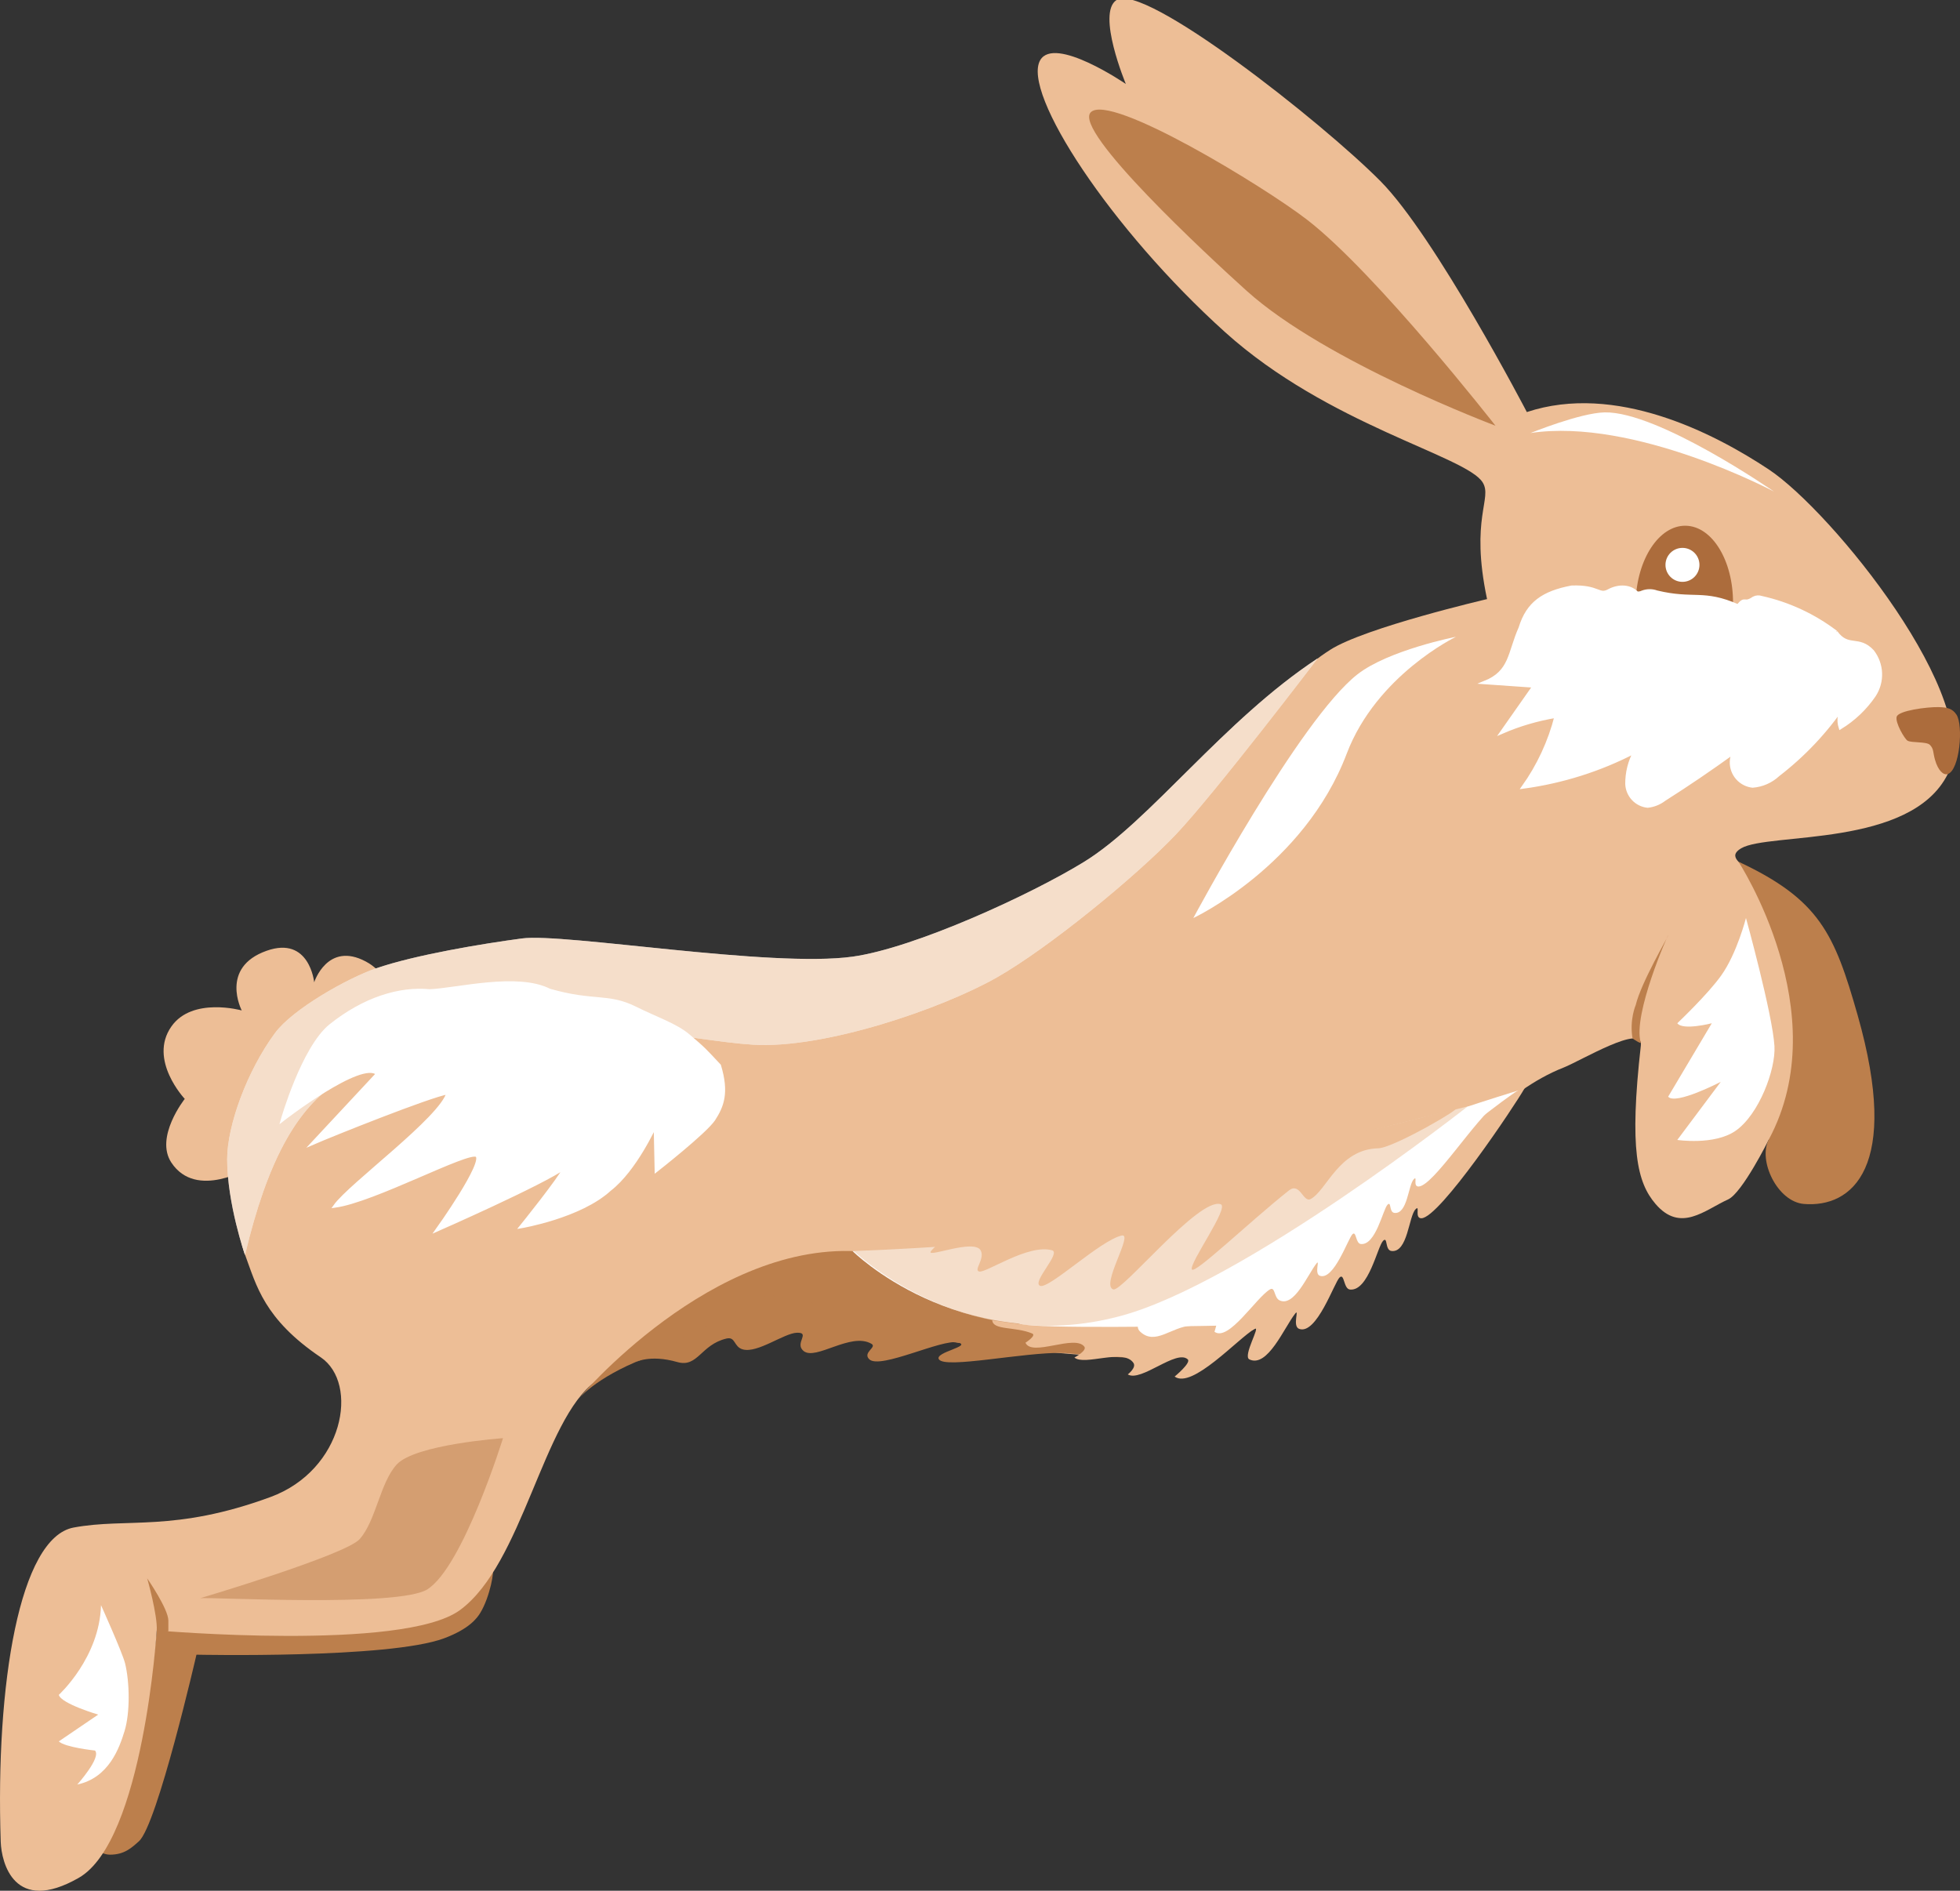 <?xml version="1.0" encoding="utf-8"?>
<!-- Generator: Adobe Illustrator 24.1.2, SVG Export Plug-In . SVG Version: 6.00 Build 0)  -->
<svg version="1.1" id="Layer_1" xmlns="http://www.w3.org/2000/svg" xmlns:xlink="http://www.w3.org/1999/xlink" x="0px" y="0px"
	 viewBox="0 0 300 289.4" style="enable-background:new 0 0 300 289.4;" xml:space="preserve">
<rect x="0" y="0" width="300" height="289.4" fill="#333333" stroke="none"/>
<style type="text/css">
	.st0{fill:#EDBE96;}
	.st1{fill:#BC7F4C;}
	.st2{fill:#FFFFFF;}
	.st3{fill:#AC6C3C;}
	.st4{fill:#FFFFFF;stroke:#FFFFFF;stroke-width:0.5;stroke-miterlimit:10;}
	.st5{opacity:0.5;fill:#EDBE96;enable-background:new    ;}
	.st6{opacity:0.5;fill:#BC7F4C;enable-background:new    ;}
</style>
<g id="Layer_6">
	<path class="st0" d="M38.26,178.69c0,0-8.2,5.04-12.03-0.74c-2.59-3.91,2.05-9.75,2.05-9.75s-5.63-5.97-2.05-11.08
		c3.2-4.58,10.77-2.46,10.77-2.46s-3.42-6.57,3.8-9.13c6.58-2.34,7.29,4.82,7.29,4.82s2.03-6.31,7.9-3.18
		c5.62,3,2.05,8.73,2.05,8.73s-9.56,4.4-13.73,9.05C39.27,170.56,38.26,178.69,38.26,178.69z"/>
</g>
<g id="Layer_3">
	<path class="st1" d="M21.48,266.46c1.24-4.21,2.52-16.91,2.52-16.91s42.97-4.86,51.36-9.22c0.36-0.19-0.31,4.03-1.86,6.56
		c-0.5,0.81-1.7,2.45-5.55,3.88c-8.46,3.14-37.88,2.5-37.88,2.5s-5.99,26.06-8.81,28.56c-1.13,1.01-2.23,2.05-4.42,2.05
		c-1.71,0-3.38-1.8-3.38-1.8C18.4,278.34,20.27,270.57,21.48,266.46z"/>
</g>
<g id="Layer_2_1_">
	<path class="st0" d="M227.61,91.7c-2.63-12.44,0.87-15.38-0.67-17.86c-2.51-4.06-23.62-8.75-39.43-23
		c-17.53-15.8-31.14-36.64-28.3-41.62c2.19-3.84,13.11,3.63,13.11,3.63S167.8,2.01,170.9,0c4.24-2.74,31.39,18.65,40.39,27.72
		c8.4,8.47,22.41,35.35,22.41,35.35c13.55-4.49,28.56,3.16,37.04,8.79c9.68,6.43,33.04,35.31,27.38,46.63s-27.36,8.87-31.61,11.35
		c-4.24,2.48,7.46,4.79,12.41,12.57c4.95,7.78,8.78,24.15,2.13,38.86c-0.52,1.14-7.67,2.81-7.87-1.97
		c-0.17-4.07-2.44-4.88-2.44-4.88s-4.07,8.19-6.24,9.17c-3.57,1.61-7.27,5.16-11.1,0.69c-2.81-3.28-4.05-8.33-2.25-24.26
		c0.39-3.44-9.23,2.37-11.84,3.39c-17.84,6.99-30.86,35.95-54.92,43.12c-19.36,5.77-69.65-12.13-93.24,4.91
		c-8.05,5.82-11.14,27.99-20.77,35.02c-8.72,6.36-46.39,3.1-46.39,3.1s-2.04,32.21-11.94,37.87s-11.83-2.34-11.94-5.52
		c-0.81-24.14,2.88-46.57,11.16-48.1c8.16-1.52,15.36,0.75,30.1-4.66c11.27-4.13,13.64-17.39,7.72-21.4
		c-8.69-5.87-9.85-11.02-11.57-15.66c-2.78-7.5-0.38-24.24,4.3-30.29c7.09-9.18,29.8-18.19,40.93-17.48
		c23.03,1.47,54.04,6.85,70.19,0c15.57-6.6,36.42-35.71,50.65-44.85C208.88,96.06,227.61,91.7,227.61,91.7z"/>
</g>
<g id="Layer_4">
	<path class="st1" d="M266.09,131.89c0,0,15.09,23.07,4.65,42.52c-1.71,3.18,1.3,9.54,5.38,9.87c7.32,0.6,14.87-5.5,8.21-28.9
		C280.78,142.9,278.5,137.7,266.09,131.89z"/>
</g>
<g id="Layer_5">
	<path class="st1" d="M88.37,214.29c0,0,20.72-24.79,43.91-22.69c9.22,0.83,15.55,5.22,24.25,9.33c8.67,4.1,16.03,6.77,16.03,6.77
		s2.81,0.81-34.74-3.09C99.15,200.6,88.37,214.29,88.37,214.29z"/>
	<path class="st2" d="M172.57,207.71c0,0-27.18-8.19-24.67-7.88c15.43,1.95,39.93-4.78,42.76-7.42
		c5.82-5.39,17.89-16.48,25.73-20.04c4.06-1.85,16.92-5.74,16.92-5.74c-8.03,5.22-22.74,24.84-36.64,33.98
		C181.71,210.44,172.57,207.71,172.57,207.71z"/>
	<path id="Path_6" class="st3" d="M265.26,92.32c-4.87-1.33-9.99-1.41-14.9-0.25c0.19-6.5,3.59-11.67,7.65-11.6
		C262.07,80.53,265.29,85.81,265.26,92.32z"/>
	<path id="Path_7" class="st4" d="M281.02,96.76c-3.37-2.56-7.25-4.37-11.38-5.29c-0.4-0.14-0.84-0.12-1.22,0.08
		c-1.56,1.07-1.21-0.27-2.41,1.19c-5.32-2.34-6.79-0.75-12.43-2.12c-0.71-0.26-1.49-0.25-2.19,0.01c-0.66,0.34-1.3-0.04-0.66,0.34
		c-1.08-1.35-2.98-1.37-4.51-0.54c-1.53,0.83-1.5-0.72-5.66-0.56c-4.37,0.83-6.72,2.46-7.87,6.23c-1.73,3.89-1.37,6.74-5.47,8.38
		l7.6,0.53l-4.96,7.07c2.66-1.16,5.46-1.98,8.32-2.45c-0.99,3.89-2.7,7.57-5.03,10.84c5.96-0.81,11.75-2.63,17.09-5.41
		c-0.82,1.51-1.24,3.21-1.23,4.93c0.07,1.77,1.43,3.23,3.19,3.4c0.92-0.1,1.8-0.45,2.54-1.02c3.61-2.29,7.15-4.7,10.62-7.21
		c-0.86,1.81-0.08,3.97,1.73,4.83c0.37,0.17,0.76,0.29,1.17,0.33c1.46-0.11,2.84-0.72,3.91-1.72c3.91-3.01,7.31-6.62,10.09-10.7
		c-0.75,1-0.96,2.3-0.58,3.48c2.06-1.26,3.84-2.95,5.2-4.95c1.36-2.08,1.25-4.78-0.27-6.74C284.47,97.39,282.85,99.32,281.02,96.76"
		/>
	<ellipse id="Ellipse_12" class="st2" cx="257.52" cy="86.46" rx="2.6" ry="2.6"/>
	<path class="st3" d="M296.7,108.23c1.4,0.03,2.16,0.24,2.77,1.17c1.06,1.63,0.5,8.48-1.35,9.08c-0.65,0.21-1.48-0.53-1.95-2.2
		c-0.33-1.16-0.16-1.64-0.78-2.27c-0.52-0.53-2.79-0.28-3.42-0.64c-0.43-0.24-1.93-2.78-1.66-3.67
		C290.59,108.76,294.94,108.2,296.7,108.23z"/>
	<path class="st2" d="M57.52,148.23c-4.33,1.5-12.7,6.2-15.42,9.88c-4.29,5.81-7.32,14.14-7.33,19.3c0,6.84,2.73,14.68,2.73,14.68
		c6.94-29.2,17.6-29.2,33.83-32.6c20.57-4.3,33.98-0.22,43.88,0.41c10.94,0.69,28.92-5.5,37.33-10.27
		c7.98-4.53,21.39-15.53,27.43-21.89c5.96-6.28,21.72-26.97,21.72-26.97c-14.39,9.46-25.65,24.91-35.73,31.13
		c-8.16,5.03-25.98,13.21-35.47,14.53c-12.54,1.74-44.13-3.65-50.58-2.79C73.87,144.44,63.55,146.15,57.52,148.23z"/>
	<path class="st5" d="M57.52,148.23c-4.33,1.5-12.7,6.2-15.42,9.88c-4.29,5.81-7.32,14.14-7.33,19.3c0,6.84,2.73,14.68,2.73,14.68
		c6.94-29.2,17.6-29.2,33.83-32.6c20.57-4.3,33.98-0.22,43.88,0.41c10.94,0.69,28.92-5.5,37.33-10.27
		c7.98-4.53,21.39-15.53,27.43-21.89c5.96-6.28,21.72-26.97,21.72-26.97c-14.39,9.46-25.65,24.91-35.73,31.13
		c-8.16,5.03-25.98,13.21-35.47,14.53c-12.54,1.74-44.13-3.65-50.58-2.79C73.87,144.44,63.55,146.15,57.52,148.23z"/>
	<path class="st6" d="M30.64,244.63c1.19-0.23,30.33,1.44,34.77-1.36c5.47-3.45,11.58-23.14,11.58-23.14s-13.44,0.94-16.27,4.03
		c-2.56,2.8-3.15,8.58-5.67,11.42C52.88,238.02,30.64,244.63,30.64,244.63z"/>
	<path class="st1" d="M23.99,249.56c0.15-2.29-1.46-7.97-1.46-7.97s3.24,4.67,3.24,6.47c0,1.63,0,1.63,0,1.63
		S23.96,250,23.99,249.56z"/>
	<path class="st1" d="M251.13,159.55c-1.25-4.23,4.21-16.62,4.21-16.4s-4.15,7.24-4.97,10.67c0,0-0.99,2.27-0.49,5.12
		C249.88,158.96,251.23,159.88,251.13,159.55z"/>
	<path class="st1" d="M228.9,65.16c0,0-18.22-23.32-28.84-31.53c-6.45-4.99-30.21-19.51-33.12-16.43
		c-2.68,2.85,17.88,21.91,23.89,27.33C202.94,55.42,228.9,65.16,228.9,65.16z"/>
	<path id="Path_7_1_" class="st4" d="M97.27,154.32c-4.23-2.11-6.36-0.79-13.16-2.74c-4.94-2.52-14.17-0.09-18.33,0.08
		c-4.64-0.45-10.03,1.2-15.2,5.33c-4.23,3.45-7.36,14.42-7.36,14.42s12.17-9.45,14.56-7.05l-9.89,10.61
		c2.66-1.16,17.84-7.26,20.7-7.73c-0.99,3.89-14.99,14.08-17.32,17.36c5.96-0.81,20.34-8.6,21.69-7.75
		c1.46,0.92-6.03,11.38-6.03,11.38s16.13-7.09,19.6-9.6c-0.86,1.81-6.76,9.12-6.76,9.12s9.02-1.52,13.56-5.69
		c3.91-3.01,6.97-9.82,6.97-9.82l0.15,6.91c0,0,7.41-5.8,8.78-7.8c1.35-2.08,2.13-4.11,0.88-8.25c-2.15-2.3-2.33-2.55-4.74-4.58
		C103.46,156.89,100.41,155.89,97.27,154.32z"/>
</g>
<g id="Layer_7">
	<path class="st2" d="M130.49,191.49c0,0,15.83,15.81,40.6,10.04c19.04-4.43,53.7-32.21,53.7-32.21s-22.82,5.51-30.21,8.07
		c-6.1,2.12-20.71,8.92-23.85,9.94C161.11,190.47,130.49,191.49,130.49,191.49z"/>
	<path class="st5" d="M130.54,191.37c0,0,16.88,16.56,41.04,10.04c18.88-5.1,53.26-32.21,53.26-32.21s-22.82,5.51-30.21,8.07
		c-6.1,2.12-20.71,8.92-23.85,9.94C161.17,190.34,130.54,191.37,130.54,191.37z"/>
	<path class="st1" d="M162.74,207.08c-6.08-0.14-18.04,2.48-19.03,0.98c-0.72-1.09,5.19-2.02,2.9-2.58
		c-2.39-0.59-11.88,4.16-13.55,2.58c-1.1-1.05,1.24-1.85,0.32-2.38c-3.16-1.83-8.53,2.63-10.39,1.1c-1.43-1.18,1.12-2.85-1.01-2.79
		c-1.98,0.06-6.03,3.18-8.29,2.55c-1.41-0.39-1.08-2-2.5-1.66c-3.93,0.93-4.37,4.49-7.51,3.6c-4.3-1.23-6.52,0.07-6.52,0.07
		l20.2-10.37C117.35,198.17,166.46,207.17,162.74,207.08z"/>
	<path class="st0" d="M233.32,166.63c-1.35,2.42-13,19.86-15.77,19.84c-1.1,0-0.13-2.12-0.87-1.39c-1.07,1.06-1.19,6.68-3.69,6.4
		c-1.05-0.12-0.54-2.3-1.29-1.56c-0.86,0.86-2.22,7.75-5.07,7.46c-1-0.1-0.83-2.54-1.58-1.86c-0.81,0.74-3.52,8.85-6.2,7.88
		c-1.11-0.4,0.1-3.24-0.62-2.32c-1.67,2.12-4.22,8.33-7,6.99c-1.06-0.52,1.82-5.27,0.8-4.67c-2.59,1.52-9.57,9.26-12.24,7.3
		c0,0,2.57-2.11,2.01-2.63c-1.72-1.61-7.16,3.53-9.18,2.3c0,0,1.35-1.03,0.87-1.75c-1.51-2.29-7.47,0.48-9.04-0.83
		c0,0,1.98-1.06,1.52-1.67c-1.46-1.92-8.05,1.61-9.01-0.6c0,0,1.73-1.11,1.03-1.41c-2.58-1.09-6.02-0.46-6.11-2.03
		c0,0,4.68,0.71,6.26,0.81c7.3,0.47,29.28,0,29.28,0S235.24,163.18,233.32,166.63z"/>
	<path class="st2" d="M229.29,168.74c-3.39,2.38-9.94,12.87-12.18,12.87c-0.89,0-0.1-1.72-0.7-1.13c-0.87,0.86-0.96,5.4-2.98,5.17
		c-0.85-0.1-0.44-1.86-1.05-1.26c-0.7,0.7-1.8,6.26-4.09,6.02c-0.81-0.08-0.68-2.05-1.27-1.51c-0.66,0.6-2.85,7.15-5.01,6.37
		c-0.89-0.32,0.08-2.62-0.51-1.88c-1.35,1.72-3.41,6.73-5.66,5.64c-0.86-0.42-0.64-2.16-1.46-1.67c-2.1,1.23-6.34,8.07-8.49,6.48
		c0,0,0.82-2.49,0.37-2.91c-0.59-0.55-1.56,1.85-3.94,1.98c-3.02,0.16-5.49,3.09-7.8,0.92c-3.47-3.26,19.05-10.99,19.05-10.99
		S231.91,166.91,229.29,168.74z"/>
</g>
<g id="Layer_9">
	<path class="st0" d="M200.6,183.53c-1.15,0.59-1.61-2.67-3.34-1.3c-6.11,4.86-14.44,12.89-14.83,12.07
		c-0.45-0.93,5.79-9.52,4.41-9.98c-3.31-1.11-15.07,13.43-16.43,13.04c-2.01-0.58,3.16-8.67,1.28-8.25
		c-3.28,0.74-11.16,8.26-12.49,7.7c-1.33-0.55,3.28-5.04,1.82-5.44c-3.64-1.02-10.11,3.52-11.15,3.25
		c-0.87-0.23,0.85-1.85,0.27-3.16c-0.9-2.03-8.71,1.31-7.61,0c5.13-6.11,25.7-9.9,32.08-11.62c7.01-1.89,20.42-2.64,48.06-10.12
		c1.6-0.43-9.35,5.99-11.72,6.04C204.88,175.91,203.05,182.26,200.6,183.53z"/>
	<path class="st2" d="M267.24,140.51c0,0,4.06,14.69,4.36,19.6c0.22,3.57-2.38,10.53-5.99,13c-3.25,2.22-8.88,1.37-8.88,1.37
		l6.65-8.89c0,0-6.94,3.6-8.05,2.27l6.68-11.24c0,0-4.43,1.15-5.28,0c0,0,4.7-4.45,6.74-7.34
		C265.86,145.92,267.24,140.51,267.24,140.51z"/>
	<path class="st2" d="M15.46,245.69C15.25,253.73,9,259.42,9,259.42c0.37,1.36,6.03,3.02,6.03,3.02L9,266.54
		c0.95,0.92,5.54,1.4,5.54,1.4c1,1.07-2.71,5.2-2.71,5.2c4.84-1.02,6.45-5.62,7.23-8.17c0.87-2.83,0.79-7.52,0.08-10.39
		C18.71,252.89,15.46,245.69,15.46,245.69z"/>
	<path class="st2" d="M207.78,103.21c-8.87,6.92-25.13,37.31-25.13,37.31s16.95-7.94,23.48-25.16
		c4.57-12.04,16.72-17.89,16.72-17.89S212.55,99.49,207.78,103.21z"/>
	<path class="st2" d="M245.61,63.12c8.21-0.16,25.92,12.12,25.92,12.12s-21.33-11.36-37.27-8.96
		C234.26,66.29,241.84,63.2,245.61,63.12z"/>
</g>
</svg>
